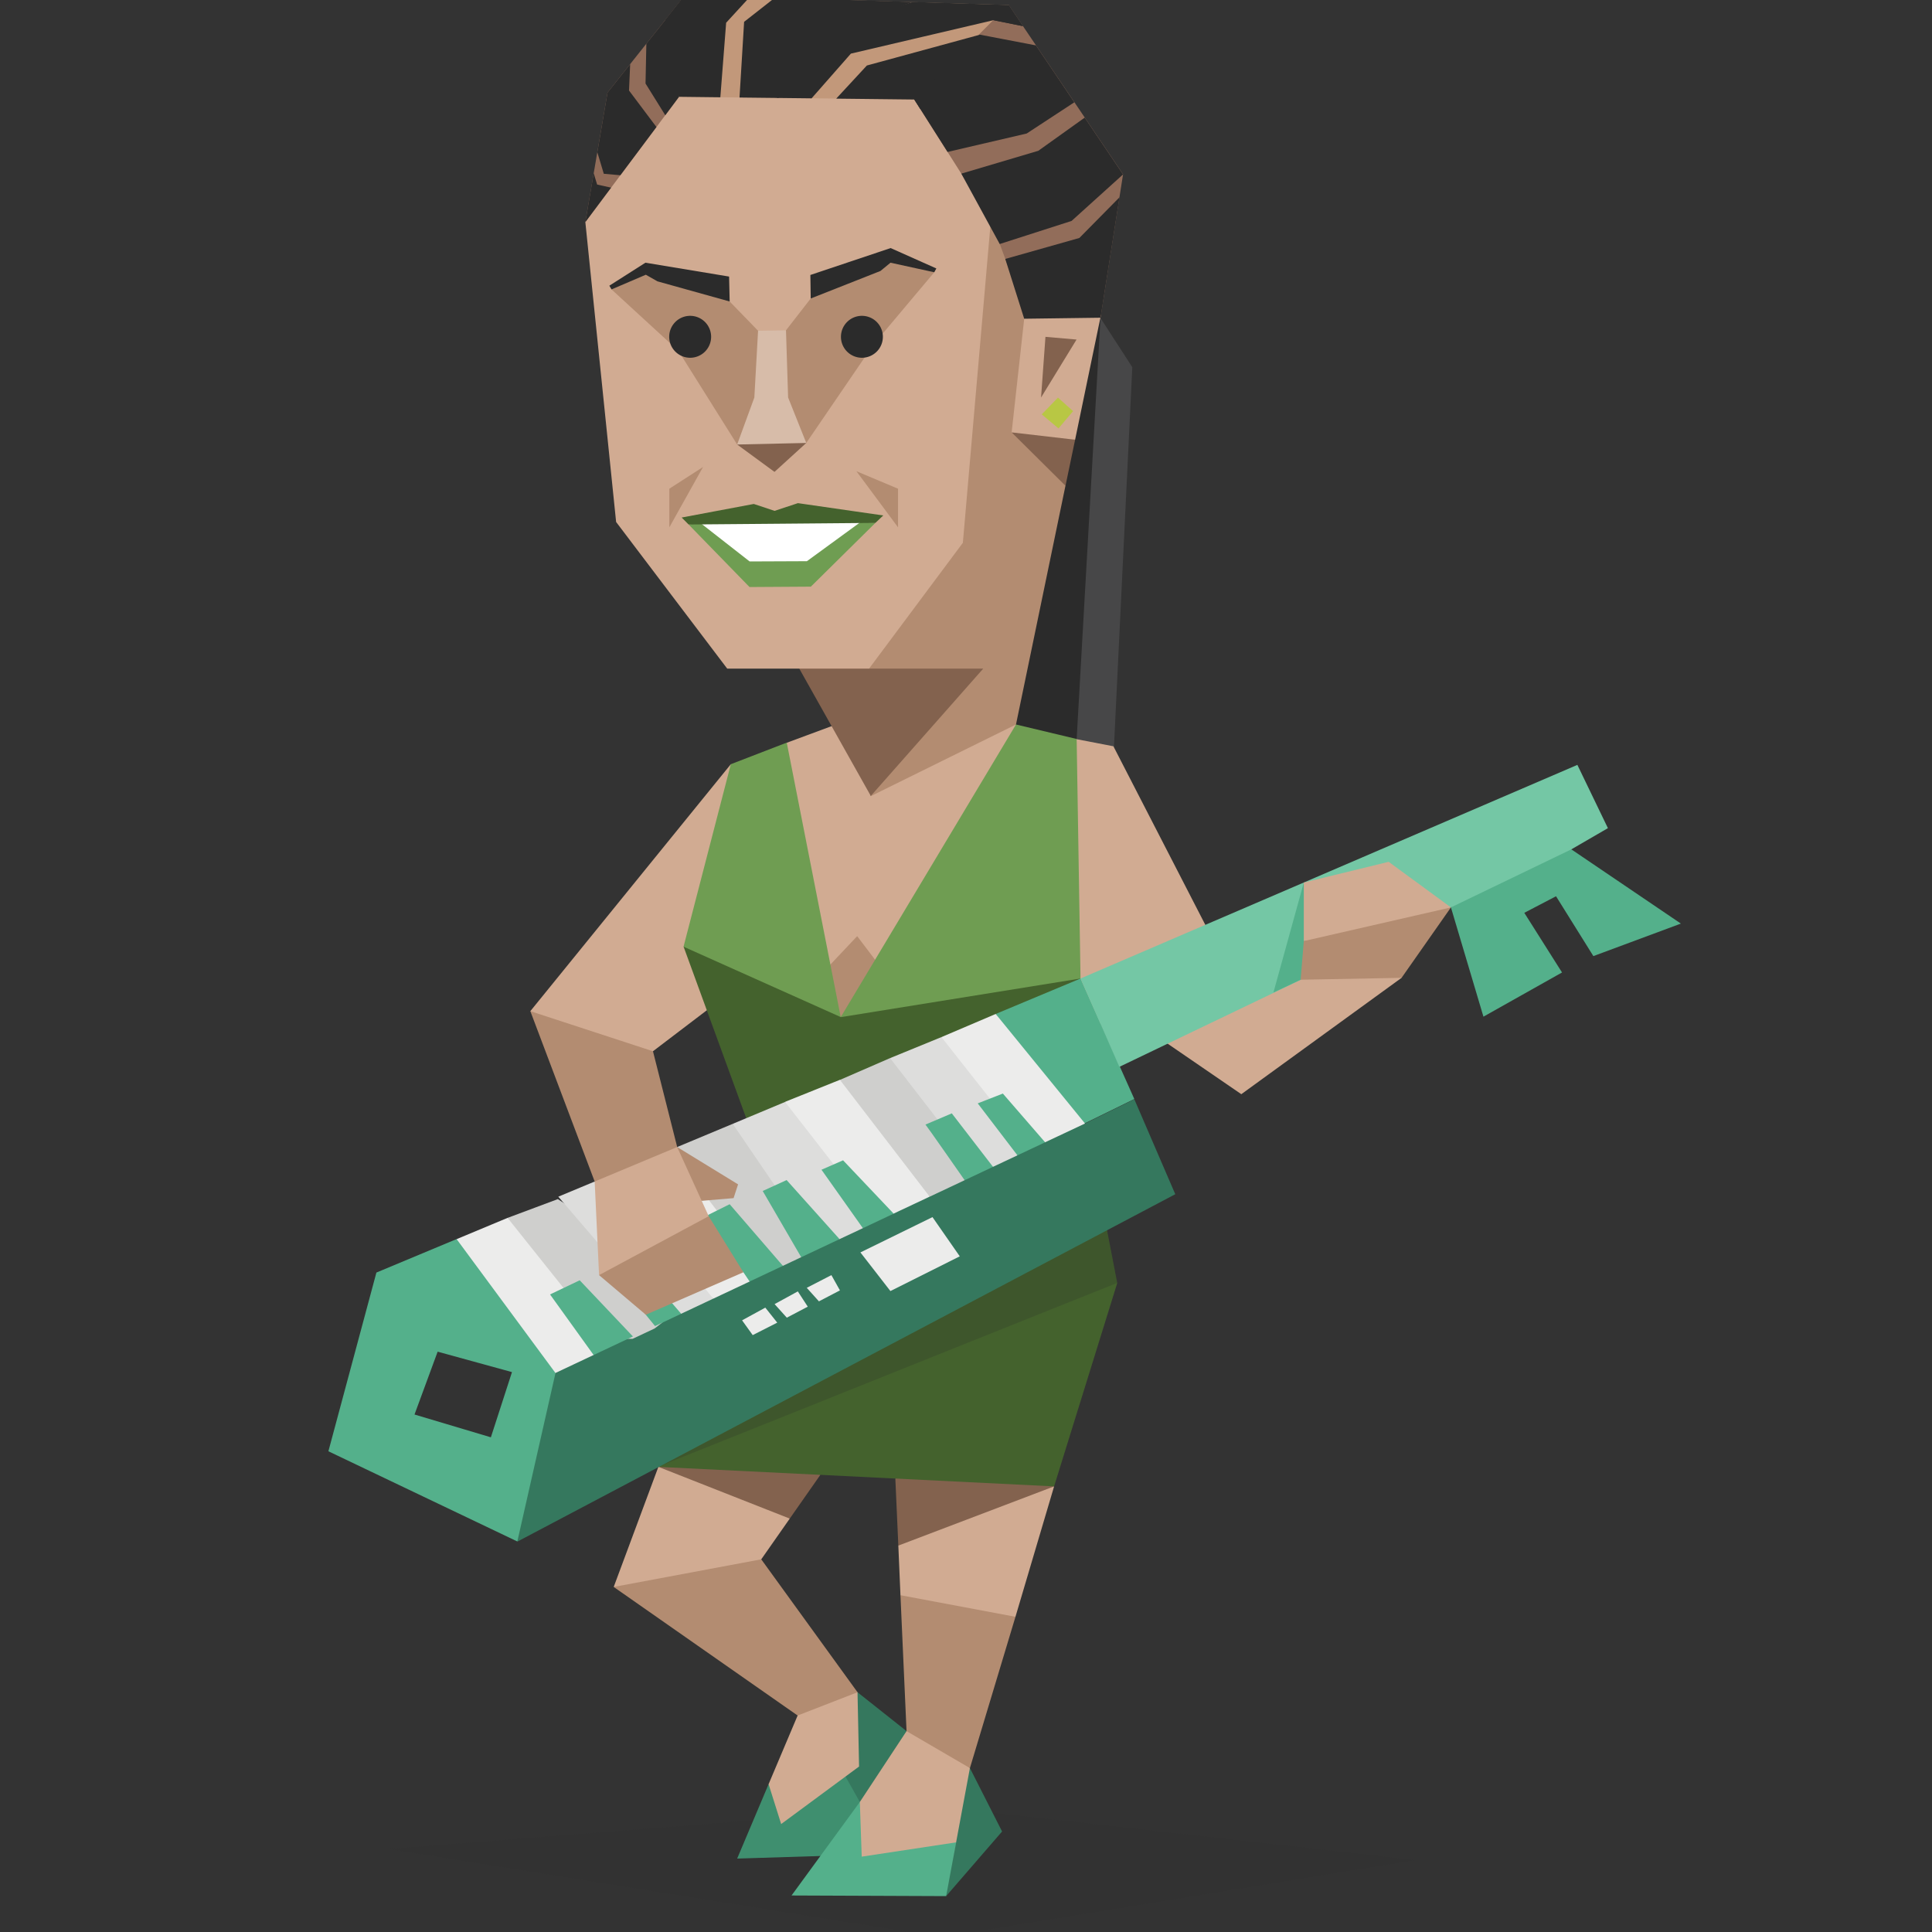 <svg id="Layer_1" data-name="Layer 1" xmlns="http://www.w3.org/2000/svg" viewBox="0 0 400 400"><rect x="0" y="0" width="400" height="400" fill="#333333" stroke="none"/><defs><style>.cls-1{fill:#474748;}.cls-1,.cls-10,.cls-11,.cls-12,.cls-13,.cls-14,.cls-15,.cls-16,.cls-17,.cls-18,.cls-19,.cls-2,.cls-20,.cls-21,.cls-3,.cls-4,.cls-5,.cls-6,.cls-7,.cls-8,.cls-9{fill-rule:evenodd;}.cls-12,.cls-2,.cls-4{fill:#2b2b2b;}.cls-3{fill:#926d5a;}.cls-4{opacity:0.1;}.cls-5{fill:#3f8f6f;}.cls-6{fill:#35785e;}.cls-7{fill:#d1ab92;}.cls-8{fill:#54b08b;}.cls-9{fill:#b38c71;}.cls-10{fill:#83624e;}.cls-11{fill:#44622d;}.cls-12{opacity:0.2;}.cls-13{fill:#c2987a;}.cls-14{fill:#fff;}.cls-15{fill:#6f9d52;}.cls-16{fill:#d7bca9;}.cls-17{fill:#b8c744;}.cls-18{fill:#74c7a5;}.cls-19{fill:#ececeb;}.cls-20{fill:#cfcfcd;}.cls-21{fill:#dddddc;}.cls-22{fill:none;}</style></defs><title>diplomats_INFP_famous_real_alicia_keys</title><polygon class="cls-1" points="222.38 67.07 227.83 65.83 234.43 76.02 230.47 158.04 215.97 163.06 222.38 67.07"/><polygon class="cls-2" points="216 91.39 206.58 155.39 222.6 158.49 227.85 65.78 220.62 81.59 221.43 85.14 216 91.39"/><polygon class="cls-3" points="161.24 7.79 141.85 -1.05 125.78 19.17 121.19 45.98 160.07 44.28 161.24 7.79"/><polygon class="cls-4" points="80.66 382.83 194.9 401.05 293.05 385.11 193.37 373.96 80.66 382.83"/><polygon class="cls-5" points="165.6 367.47 159.13 369.39 152.62 384.8 174.38 384.12 179.3 378.47 177.81 363.01 165.6 367.47"/><polygon class="cls-6" points="169.04 346.13 177.54 350.36 187.69 358.41 181.68 372.31 178.02 373.08 174.06 366.06 169.04 346.13"/><polygon class="cls-7" points="165.91 348.81 165.14 355.18 159.13 369.39 161.73 377.65 177.86 365.74 177.54 350.36 165.91 348.81"/><polygon class="cls-8" points="184.18 374.99 178.02 373.08 163.88 392.44 195.89 392.57 201.55 379.15 184.18 374.99"/><polygon class="cls-6" points="194.17 373.11 200.81 366.06 207.47 379.19 195.89 392.57 197.49 383.95 197.96 381.44 194.17 373.11"/><polygon class="cls-7" points="192.46 353.24 187.69 358.41 178.02 373.08 178.41 384.4 197.96 381.44 197.01 386.51 200.81 366.06 191.94 353.8 192.46 353.24"/><polygon class="cls-9" points="146.4 319.86 127.06 328.56 165.14 355.18 177.54 350.36 157.61 322.84 146.4 319.86"/><polygon class="cls-7" points="151.31 296.61 136.31 303.7 127.06 328.56 157.61 322.84 163.51 314.41 151.31 296.61"/><polygon class="cls-10" points="163.51 314.41 169.85 305.35 159.01 301.06 136.31 303.7 163.51 314.41"/><polygon class="cls-9" points="195.39 325.23 186.43 330.27 187.69 358.41 200.81 366.06 210.24 334.74 195.39 325.23"/><polygon class="cls-7" points="218.24 307.74 210.24 334.74 186.43 330.27 185.99 320 202.35 300.45 218.24 307.74"/><polygon class="cls-10" points="215.53 296.36 218.24 307.74 185.99 320 185.37 306.12 215.53 296.36"/><polygon class="cls-11" points="231.31 265.65 218.24 307.74 136.31 303.7 209.16 260.92 228.63 251.8 231.31 265.65"/><path class="cls-12" d="M228.38,250.61l2.93,15-95,38.05s11.67-14.75,32-31Z"/><polygon class="cls-7" points="257 226.54 290.18 202.45 280.17 194.93 246.96 205.67 233.21 210.23 257 226.54"/><polygon class="cls-7" points="218.35 162.74 222.91 153.04 230.52 154.51 252.57 197.35 223.45 214.72 218.49 161.88 218.35 162.74"/><polygon class="cls-9" points="120.41 204.8 109.8 209.35 123.12 244.62 142.06 244.81 135.19 217.65 120.41 204.8"/><polygon class="cls-7" points="153.7 171.13 151.31 158.22 109.8 209.35 135.19 217.65 150.16 206.26 153.7 171.13"/><polygon class="cls-8" points="300.4 187.87 307.13 210.49 323.4 201.34 315.59 188.99 322.16 185.56 329.89 197.95 348.01 191.22 325.33 175.85 312.44 175.76 300.4 187.87"/><path class="cls-9" d="M220.59,92.92v7.66L210.35,150l-18.79,32.12-11.27-17.3s-.83-25.26-6.07-23.65l3-37,31.83-89L221.94,43Z"/><path class="cls-7" d="M210.35,150l-.88,48.18-38.62,25.43-16.28-24.74,8.32-45.09,10.79-4,.88-9.3c4.77-1.26,5.73,24.35,5.73,24.35Z"/><polygon class="cls-9" points="164.17 207.91 177.47 193.82 194.91 216.84 165.36 223.74 164.17 207.91"/><polygon class="cls-10" points="163.17 134.31 180.29 164.79 203.57 138.43 179.93 138.43 172.69 131.6 163.17 134.31"/><polygon class="cls-10" points="214.96 88.03 209.45 89.52 220.6 100.58 222.59 91.04 214.96 88.03"/><polygon class="cls-7" points="220.65 61.16 212.05 65.99 209.45 89.52 222.59 91.04 227.93 65.28 220.65 61.16"/><path class="cls-13" d="M141.85-1l1.42.05,65.55,2L205.72,22,189.29,20.6s-4.58,12.89-8.86,24.28L129.7,43.39,140.59,20Z"/><path class="cls-3" d="M208.82,1l23.7,35.08-4.67,29.66-15.64-1.18-7.06-19-24.72-.73c4.28-11.39,8.86-24.28,8.86-24.28Z"/><polygon class="cls-2" points="228.54 61.4 228.33 62.79 228.33 62.79 227.85 65.78 212.05 65.99 208.13 53.61 223.47 49.27 231.78 40.85 229.31 56.54 228.54 61.4"/><polygon class="cls-7" points="121.19 45.98 127.56 108.07 150.56 138.43 179.93 138.43 199.35 112.38 205.15 45.61 203.15 42.45 201.1 39.22 195.81 30.87 189.29 20.6 140.59 20.04 121.19 45.98"/><polygon class="cls-9" points="134.35 55.65 126.61 59.92 140.45 72.63 152.62 92.03 160.19 82.71 166.93 91.71 180.82 71.37 193.43 56.37 185.2 53.23 167.85 61.8 162.73 68.39 161.13 71.42 156.95 68.48 151.07 62.42 149.18 60.04 134.35 55.65"/><polygon class="cls-14" points="161.36 105.77 179.09 108.13 168.19 118.99 154.16 118.07 144.47 108.58 161.36 105.77"/><polygon class="cls-15" points="181.24 108.26 167.88 121.46 155.18 121.54 142.57 108.59 144.99 108.26 155.2 116.24 167.06 116.19 178.19 108.07 181.24 108.26"/><polygon class="cls-10" points="163.06 87.61 152.62 92.03 160.35 97.7 166.93 91.71 163.06 87.61"/><polygon class="cls-16" points="156.95 68.48 156.18 82.3 152.62 92.03 166.93 91.71 163.17 82.3 162.73 68.39 156.95 68.48"/><polygon class="cls-2" points="150.95 57.26 133.63 54.39 126.16 59.15 126.61 59.92 133.71 56.88 136.12 58.25 151.07 62.42 150.95 57.26"/><polygon class="cls-2" points="167.78 56.93 184.4 51.36 193.86 55.58 193.43 56.37 184.37 54.39 182.29 56.1 167.85 61.8 167.78 56.93"/><polygon class="cls-11" points="142.57 108.59 141.13 107.15 156.06 104.34 160.37 105.77 165.2 104.17 182.87 106.72 181.24 108.26 160.53 108.44 142.57 108.59"/><polygon class="cls-10" points="222.89 70.3 216.45 69.74 215.54 82.3 222.89 70.3"/><polygon class="cls-17" points="219.04 82.32 215.68 85.79 219.15 88.7 222.17 85.12 219.04 82.32"/><polygon class="cls-11" points="141.53 196 156.15 236.03 223.43 209.43 223.71 202.59 198.42 193.31 174.06 210.57 157.24 195.85 141.53 196"/><path class="cls-15" d="M151.31,158.22,141.52,196l32.54,14.57-11.17-56.82-11.58,4.47Zm72.4,44.37-49.65,8L210.35,150,222.91,153Z"/><path class="cls-8" d="M223.71,202.59l-17.56,7.34,1.32,2-.09,3.08L102.11,263l-7.56-6.47-16.62,6.94-9.94,37,39.11,18.67,24.14-33,93.4-53.6,10.21-5ZM90.61,279.85,106,284.08l-4.37,13.5-15.81-4.72Z"/><polygon class="cls-6" points="107.1 319.18 243.33 247.25 234.85 227.59 224.64 232.61 122.26 277.2 115.01 284.26 107.1 319.18"/><polygon class="cls-18" points="326.58 158.36 223.71 202.59 231.75 220.88 272.57 201.29 287.77 188.57 294.44 190.74 325.33 175.85 332.9 171.46 326.58 158.36"/><polygon class="cls-8" points="280.62 187.1 269.94 182.72 263.65 205.49 269.28 202.84 280.62 187.1"/><path class="cls-19" d="M115,284.26l7.89-3.72s2.29-3.2,3-3.55a8.81,8.81,0,0,1,2.4-.26l13.31-15.3-36.52-9.28-10.54,4.4Z"/><path class="cls-20" d="M105.09,252.15l20.22,25.34h.07v0h.33l0,0h.1l0,0h0l0,0c.71-.35,5.14-.29,5.14-.29h0l4.58-2.15h0l1.77-1.37-3.55-4.09s.82-11.58-.58-10.95-17.67-10.38-17.67-10.38Z"/><polygon class="cls-7" points="269.94 194.84 269.94 182.72 287.51 178.43 300.4 187.87 286.68 193.13 269.94 194.84"/><polygon class="cls-21" points="134.3 262.13 143.97 260.74 147.69 268.86 141.03 272 138.84 272.06 137.39 273.18 115.59 247.76 123.12 244.62 134.3 262.13"/><polygon class="cls-8" points="136.51 266.74 141.03 272 135.62 274.55 129.11 266.56 136.51 266.74"/><path class="cls-19" d="M135.54,254l12.14,14.87,7.52-3.54,2.17-4.07.94.17-.61-6-9.88-10.49s-11.76,4.12-12.17,3.57S135.54,254,135.54,254Z"/><polygon class="cls-20" points="143.45 244.18 157.06 261.83 157.37 261.25 162.09 262.08 165.88 260.29 167.87 256.38 169.06 256.42 168.31 251.63 157.85 237.61 151.7 232.68 140.2 237.48 143.45 244.18"/><polygon class="cls-8" points="151.07 249.32 143.35 253.16 153.91 263.41 155.2 265.32 162.09 262.08 151.07 249.32"/><polygon class="cls-21" points="171.24 231.51 162.53 228.15 151.7 232.68 167.87 256.38 167.87 256.38 173.82 256.55 178.65 254.28 178.65 254.28 180.01 250.57 180.68 250.67 171.24 231.51"/><path class="cls-19" d="M186.41,227.56c-.26-.37-12.51-4-12.51-4l-11.37,4.57L180,250.57h0l5,.7h0l7.46-3.51-1.28-10.84Z"/><polygon class="cls-20" points="194.02 223.85 184.28 219.07 173.9 223.58 192.48 247.76 199.72 244.35 199.39 241.09 201.97 241.29 194.02 223.85"/><path class="cls-21" d="M208.78,222.44l-13.87-7.72-10.63,4.35,17.14,22.18,4.17.33,5.06-2.38s.73-3.6,1.33-3.89a1.11,1.11,0,0,1,.5,0Z"/><polygon class="cls-9" points="140.96 246.76 140.2 237.48 152.81 245.21 151.88 248.06 141.27 248.95 140.96 246.76"/><polygon class="cls-9" points="128.68 257 124.03 264 133.71 272.2 153.91 263.41 146.73 251.8 128.68 257"/><polygon class="cls-7" points="124.03 264 123.12 244.62 140.2 237.48 146.73 251.8 124.03 264"/><polygon class="cls-9" points="269.94 194.84 300.4 187.87 290.18 202.45 269.28 202.84 269.94 194.84"/><path class="cls-19" d="M194.91,214.72l16.68,21.15a1.16,1.16,0,0,1,.39-.56c.6-.29,4.4,1.19,4.4,1.19h0l8.26-3.89-18.49-22.68Z"/><polygon class="cls-8" points="207.63 226.41 216.38 236.5 210.65 239.2 202.43 228.44 207.63 226.41"/><path class="cls-8" d="M191.61,232.83l5.45-2.32,8.53,11.07-5.87,2.77S191.67,232.81,191.61,232.83Z"/><polygon class="cls-8" points="174.55 240.23 170.08 242.18 178.65 254.28 185.02 251.27 174.55 240.23"/><polygon class="cls-8" points="157.91 246.58 162.86 244.32 173.82 256.55 165.88 260.29 157.91 246.58"/><polygon class="cls-8" points="113.88 268 120.02 265.07 131.04 276.7 122.9 280.54 113.88 268"/><polygon class="cls-19" points="193.06 251.99 198.71 260.11 184.35 267.3 178.14 259.3 193.06 251.99"/><polygon class="cls-19" points="172.13 264 173.9 267.16 169.55 269.43 167.03 266.63 172.13 264"/><polygon class="cls-19" points="165.18 267.37 167.24 270.53 162.9 272.81 160.37 270 165.18 267.37"/><polygon class="cls-19" points="158.45 270.73 160.92 273.84 155.84 276.42 153.64 273.36 158.45 270.73"/><polygon class="cls-2" points="220.67 18.57 202.26 20.7 190.54 22.57 189.29 20.6 173.13 20.42 179.48 13.56 202.89 7.18 209.04 15.11 220.67 18.57"/><polygon class="cls-2" points="217.94 14.52 222.43 21.18 212.57 27.64 196.18 31.46 189.29 20.6 202.89 7.18 214.48 9.4 217.94 14.52"/><polygon class="cls-2" points="160.84 20.28 166 7.62 188.95 0.41 208.82 1.03 211.78 5.41 205.68 4.18 176.17 11.1 168.03 20.36 160.84 20.28"/><polygon class="cls-2" points="208.82 1.03 211.78 5.41 205.79 4.21 208.82 1.03"/><polygon class="cls-2" points="199.03 35.95 214.97 31.22 224.58 24.35 232.52 36.11 221.86 45.74 206.98 50.52 199.03 35.95"/><polygon class="cls-2" points="160.43 -0.47 154.06 4.52 153.11 20.19 161.17 20.28 169.17 7.66 188.95 0.41 160.43 -0.47"/><polygon class="cls-2" points="141.85 -1.05 137.76 4.11 138.16 12.09 140.59 20.04 144.07 20.08 149.14 20.14 150.34 4.71 155.24 -0.63 141.85 -1.05"/><polygon class="cls-2" points="141.85 -1.05 133.82 9.06 133.65 17.29 137.74 23.86 140.59 20.04 141.85 -1.05"/><polygon class="cls-2" points="125.78 19.17 130.47 13.28 130.23 18.74 135.91 26.3 128.44 36.28 125.01 35.98 123.67 31.52 125.78 19.17"/><polygon class="cls-2" points="122.92 35.88 123.63 38.21 126.52 38.85 121.19 45.98 122.92 35.88"/><path class="cls-2" d="M182.79,69.72a4.34,4.34,0,1,1-4.34-4.33A4.34,4.34,0,0,1,182.79,69.72Z"/><path class="cls-2" d="M147.23,69.72a4.34,4.34,0,1,1-4.34-4.33A4.34,4.34,0,0,1,147.23,69.72Z"/><line class="cls-22" x1="223.71" y1="202.59" x2="243.33" y2="247.25"/><line class="cls-22" x1="231.31" y1="265.65" x2="200.81" y2="366.06"/><polygon class="cls-9" points="145.56 96.68 138.58 109.18 138.58 101.18 145.56 96.68"/><polygon class="cls-9" points="177.31 97.56 185.93 109.18 185.93 101.18 177.31 97.56"/><line class="cls-22" x1="227.93" y1="65.28" x2="210.35" y2="149.97"/></svg>
